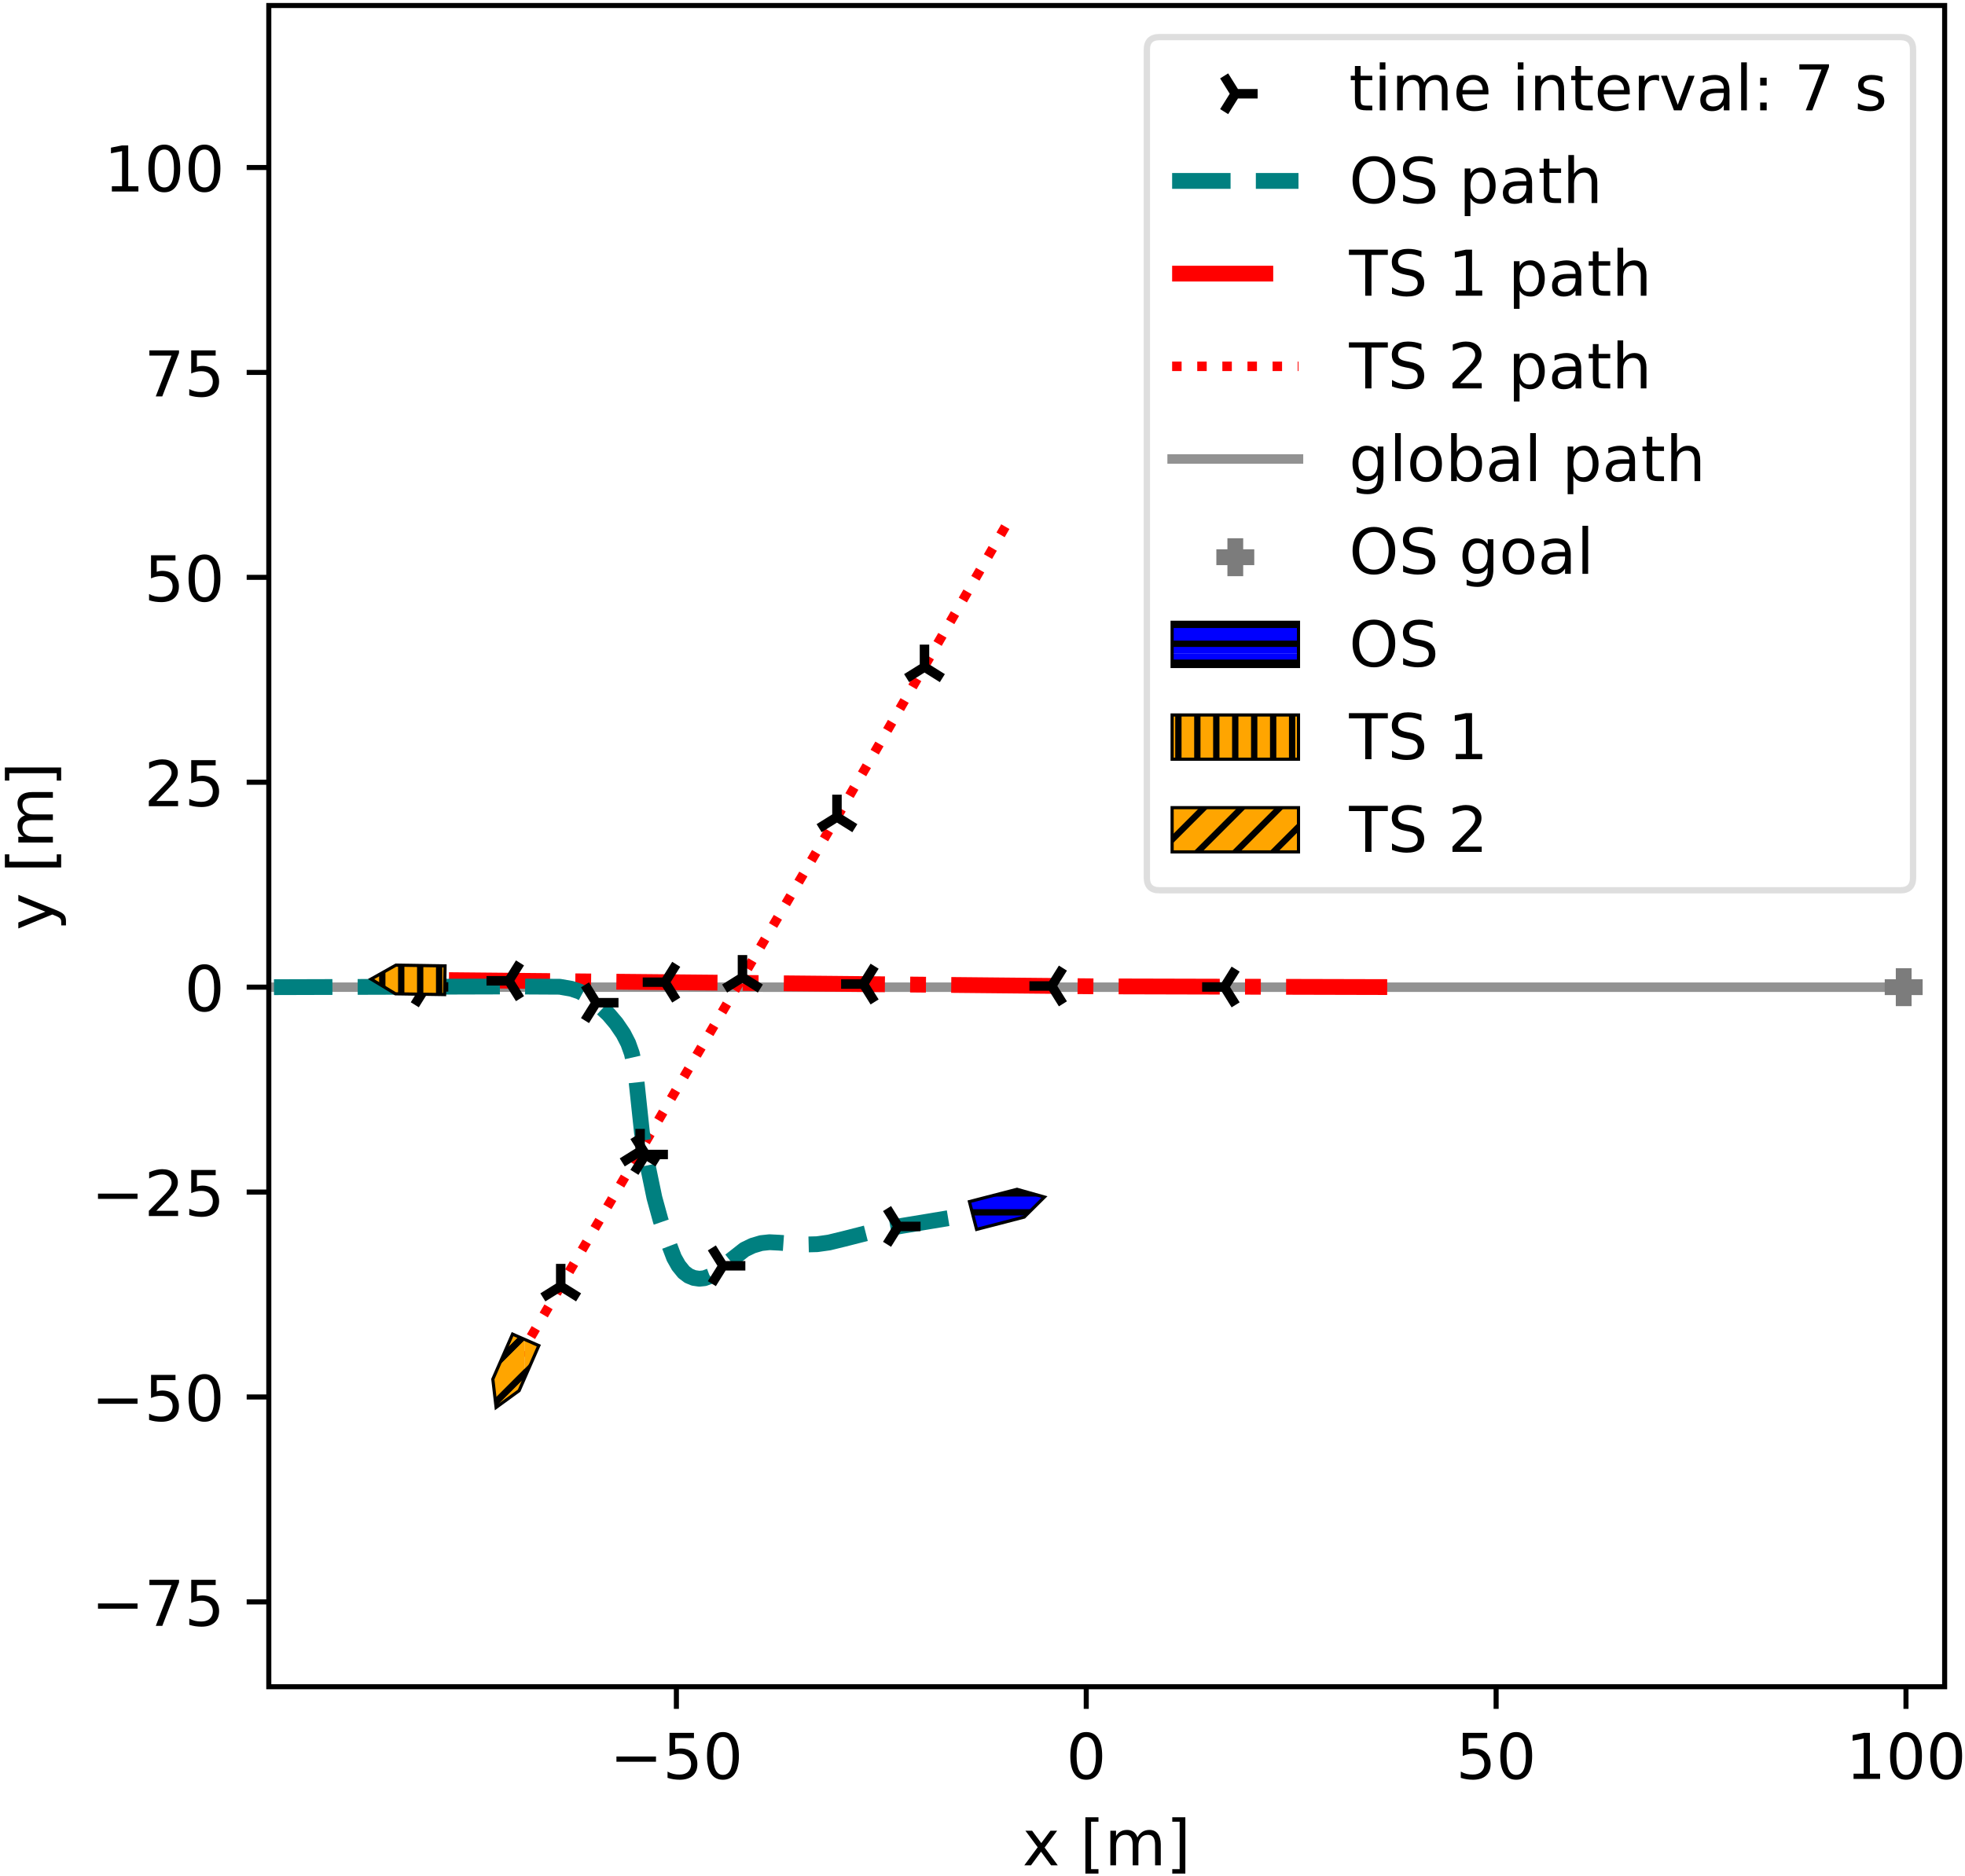 <svg xmlns="http://www.w3.org/2000/svg" xmlns:xlink="http://www.w3.org/1999/xlink" width="311pt" height="396" viewBox="0 0 311 297"><clipPath id="a"><path transform="matrix(1 0 0 -1 -61 305)" d="M0 0h460.8v345.6H0z"/></clipPath><g clip-path="url(#a)"><path d="M-61 305h460.8V-40.6H-61z" fill="#fff"/><path d="M42.542 266.984h265.236V.872H42.542z" fill="#fff"/><clipPath id="b"><path transform="matrix(1 0 0 -1 -61 305)" d="M103.542 38.016h265.236v266.112H103.542z"/></clipPath><g clip-path="url(#b)"><path stroke-width="1.5" stroke-linecap="square" stroke-linejoin="round" fill="none" stroke="#929292" d="m43.362 156.255 257.935.001"/></g><clipPath id="c"><path transform="matrix(1 0 0 -1 -61 305)" d="M103.542 38.016h265.236v266.112H103.542z"/></clipPath><g clip-path="url(#c)"><path stroke-width="2.5" stroke-dasharray="16,4,2.5,4" stroke-linejoin="round" fill="none" stroke="red" d="m219.55 156.24-45.79-.113-56.171-.547-51.076-.484"/></g><clipPath id="d"><path transform="matrix(1 0 0 -1 -61 305)" d="M103.542 38.016h265.236v266.112H103.542z"/></clipPath><g clip-path="url(#d)"><path stroke-width="1.5" stroke-dasharray="1.5,2.475" stroke-linejoin="round" fill="none" stroke="red" d="m159.113 83.36-24.89 42.972-30.967 52.585-21.617 36.73"/></g><clipPath id="e"><path transform="matrix(1 0 0 -1 -61 305)" d="M103.542 38.016h265.236v266.112H103.542z"/></clipPath><g clip-path="url(#e)"><path stroke-width="2.5" stroke-dasharray="9.25,4" stroke-linejoin="round" fill="none" stroke="teal" d="m43.362 156.255 37.348-.11 7.871.043 1.839.318 1.281.43 1.181.634 1.224.924 2.201 2.046 1.227 1.449 1.12 1.647.776 1.508.565 1.588.426 1.892.315 2.506.867 8.157.79 4.62 1.178 5.673.98 3.564 1.204 3.489.927 2.437.715 1.267.833 1.028.77.582.81.332.875.128.805-.083.848-.316.903-.602 4.594-3.618 1.283-.62 1.364-.404 1.306-.14 1.5.076 4.01.291 2.026-.052 1.902-.269 2.34-.57 5.663-1.443 3.565-.63 9.944-1.646 5.028-.96"/></g><clipPath id="f"><path transform="matrix(1 0 0 -1 -61 305)" d="M103.542 38.016h265.236v266.112H103.542z"/></clipPath><g clip-path="url(#f)"><clipPath id="g"><path transform="matrix(1 0 0 -1 67.415 156.213)" d="M-9.268-10.328h20.304v20.656H-9.268z"/></clipPath><g clip-path="url(#g)"><path d="M67.415 156.213h3.535m-3.535 0-1.768-2.829m1.768 2.829-1.768 2.828"/><path stroke-width="1.5" stroke-linejoin="round" fill="none" stroke="#000" d="M67.415 156.213h3.535m-3.535 0-1.768-2.829m1.768 2.829-1.768 2.828"/></g><clipPath id="h"><path transform="matrix(1 0 0 -1 94.355 158.713)" d="M-9.268-10.328h20.304v20.656H-9.268z"/></clipPath><g clip-path="url(#h)"><path d="M94.355 158.713h3.535m-3.535 0-1.768-2.828m1.768 2.828-1.768 2.829"/><path stroke-width="1.5" stroke-linejoin="round" fill="none" stroke="#000" d="M94.355 158.713h3.535m-3.535 0-1.768-2.828m1.768 2.828-1.768 2.829"/></g><clipPath id="i"><path transform="matrix(1 0 0 -1 102.177 182.736)" d="M-9.268-10.328h20.304v20.656H-9.268z"/></clipPath><g clip-path="url(#i)"><path d="M102.177 182.736h3.536m-3.536 0-1.767-2.828m1.767 2.828-1.767 2.829"/><path stroke-width="1.5" stroke-linejoin="round" fill="none" stroke="#000" d="M102.177 182.736h3.536m-3.536 0-1.767-2.828m1.767 2.828-1.767 2.829"/></g><clipPath id="j"><path transform="matrix(1 0 0 -1 114.43 200.353)" d="M-9.268-10.328h20.304v20.656H-9.268z"/></clipPath><g clip-path="url(#j)"><path d="M114.43 200.353h3.536m-3.536 0-1.767-2.828m1.767 2.828-1.767 2.829"/><path stroke-width="1.5" stroke-linejoin="round" fill="none" stroke="#000" d="M114.43 200.353h3.536m-3.536 0-1.767-2.828m1.767 2.828-1.767 2.829"/></g><clipPath id="k"><path transform="matrix(1 0 0 -1 142.16 194.127)" d="M-9.268-10.328h20.304v20.656H-9.268z"/></clipPath><g clip-path="url(#k)"><path d="M142.16 194.127h3.535m-3.535 0-1.768-2.829m1.768 2.829-1.768 2.828"/><path stroke-width="1.5" stroke-linejoin="round" fill="none" stroke="#000" d="M142.16 194.127h3.535m-3.535 0-1.768-2.829m1.768 2.829-1.768 2.828"/></g></g><clipPath id="l"><path transform="matrix(1 0 0 -1 -61 305)" d="M103.542 38.016h265.236v266.112H103.542z"/></clipPath><g clip-path="url(#l)"><clipPath id="m"><path transform="matrix(1 0 0 -1 193.795 156.224)" d="M-11.036-10.328H9.268v20.656h-20.304z"/></clipPath><g clip-path="url(#m)"><path d="M193.795 156.224h-3.536m3.536 0 1.768 2.829m-1.768-2.829 1.768-2.828"/><path stroke-width="1.5" stroke-linejoin="round" fill="none" stroke="#000" d="M193.795 156.224h-3.536m3.536 0 1.768 2.829m-1.768-2.829 1.768-2.828"/></g><clipPath id="n"><path transform="matrix(1 0 0 -1 166.46 156.065)" d="M-11.036-10.328H9.268v20.656h-20.304z"/></clipPath><g clip-path="url(#n)"><path d="M166.46 156.065h-3.536m3.535 0 1.768 2.828m-1.768-2.828 1.768-2.828"/><path stroke-width="1.5" stroke-linejoin="round" fill="none" stroke="#000" d="M166.46 156.065h-3.536m3.535 0 1.768 2.828m-1.768-2.828 1.768-2.828"/></g><clipPath id="o"><path transform="matrix(1 0 0 -1 136.657 155.764)" d="M-11.036-10.328H9.268v20.656h-20.304z"/></clipPath><g clip-path="url(#o)"><path d="M136.657 155.764h-3.535m3.535 0 1.768 2.828m-1.768-2.828 1.768-2.828"/><path stroke-width="1.5" stroke-linejoin="round" fill="none" stroke="#000" d="M136.657 155.764h-3.535m3.535 0 1.768 2.828m-1.768-2.828 1.768-2.828"/></g><clipPath id="p"><path transform="matrix(1 0 0 -1 105.26 155.467)" d="M-11.036-10.328H9.268v20.656h-20.304z"/></clipPath><g clip-path="url(#p)"><path d="M105.26 155.467h-3.536m3.536 0 1.767 2.828m-1.767-2.828 1.767-2.829"/><path stroke-width="1.5" stroke-linejoin="round" fill="none" stroke="#000" d="M105.26 155.467h-3.536m3.536 0 1.767 2.828m-1.767-2.828 1.767-2.829"/></g><clipPath id="q"><path transform="matrix(1 0 0 -1 80.532 155.244)" d="M-11.036-10.328H9.268v20.656h-20.304z"/></clipPath><g clip-path="url(#q)"><path d="M80.532 155.244h-3.535m3.535 0 1.768 2.828m-1.768-2.828 1.768-2.829"/><path stroke-width="1.5" stroke-linejoin="round" fill="none" stroke="#000" d="M80.532 155.244h-3.535m3.535 0 1.768 2.828m-1.768-2.828 1.768-2.829"/></g></g><clipPath id="r"><path transform="matrix(1 0 0 -1 -61 305)" d="M103.542 38.016h265.236v266.112H103.542z"/></clipPath><g clip-path="url(#r)"><clipPath id="s"><path transform="matrix(1 0 0 -1 146.318 105.572)" d="M-10.328-9.268h20.656v20.304h-20.656z"/></clipPath><g clip-path="url(#s)"><path d="M146.318 105.572v-3.536m0 3.536-2.829 1.767m2.829-1.767 2.828 1.767"/><path stroke-width="1.5" stroke-linejoin="round" fill="none" stroke="#000" d="M146.318 105.572v-3.536m0 3.536-2.829 1.767m2.829-1.767 2.828 1.767"/></g><clipPath id="t"><path transform="matrix(1 0 0 -1 132.467 129.321)" d="M-10.328-9.268h20.656v20.304h-20.656z"/></clipPath><g clip-path="url(#t)"><path d="M132.467 129.321v-3.535m0 3.535-2.828 1.768m2.828-1.768 2.829 1.768"/><path stroke-width="1.5" stroke-linejoin="round" fill="none" stroke="#000" d="M132.467 129.321v-3.535m0 3.535-2.828 1.768m2.828-1.768 2.829 1.768"/></g><clipPath id="u"><path transform="matrix(1 0 0 -1 117.511 154.703)" d="M-10.328-9.268h20.656v20.304h-20.656z"/></clipPath><g clip-path="url(#u)"><path d="M117.511 154.703v-3.536m0 3.536-2.828 1.768m2.828-1.768 2.829 1.768"/><path stroke-width="1.5" stroke-linejoin="round" fill="none" stroke="#000" d="M117.511 154.703v-3.536m0 3.536-2.828 1.768m2.828-1.768 2.829 1.768"/></g><clipPath id="v"><path transform="matrix(1 0 0 -1 101.31 182.225)" d="M-10.328-9.268h20.656v20.304h-20.656z"/></clipPath><g clip-path="url(#v)"><path d="M101.31 182.225v-3.535m0 3.535-2.828 1.768m2.829-1.768 2.828 1.768"/><path stroke-width="1.5" stroke-linejoin="round" fill="none" stroke="#000" d="M101.31 182.225v-3.535m0 3.535-2.828 1.768m2.829-1.768 2.828 1.768"/></g><clipPath id="w"><path transform="matrix(1 0 0 -1 88.746 203.589)" d="M-10.328-9.268h20.656v20.304h-20.656z"/></clipPath><g clip-path="url(#w)"><path d="M88.746 203.589v-3.536m0 3.536-2.828 1.768m2.828-1.768 2.828 1.768"/><path stroke-width="1.5" stroke-linejoin="round" fill="none" stroke="#000" d="M88.746 203.589v-3.536m0 3.536-2.828 1.768m2.828-1.768 2.828 1.768"/></g></g><clipPath id="x"><path transform="matrix(1 0 0 -1 -61 305)" d="M103.542 38.016h265.236v266.112H103.542z"/></clipPath><g clip-path="url(#x)"><path d="M298.297 156.256h6m-3 3v-6" fill="#7c7c7c"/><path stroke-width="2.5" stroke-linejoin="round" fill="none" stroke="#7c7c7c" d="M298.297 156.256h6m-3 3v-6"/></g><clipPath id="y"><path transform="matrix(1 0 0 -1 -61 305)" d="M103.542 38.016h265.236v266.112H103.542z"/></clipPath><g clip-path="url(#y)"><clipPath id="z"><path transform="matrix(1 0 0 -1 -61 305)" d="m214.43 114.802 1.136-4.397 7.537 1.95 3.2 3.172-4.337 1.224z"/></clipPath><g clip-path="url(#z)"><path d="M83 247.4h72v-72H83zM83 245.9h72m-72-3h72m-72-3h72m-72-3h72m-72-3h72m-72-3h72m-72-3h72m-72-3h72m-72-3h72m-72-3h72m-72-3h72m-72-3h72m-72-3h72m-72-3h72m-72-3h72m-72-3h72m-72-3h72m-72-3h72m-72-3h72m-72-3h72m-72-3h72m-72-3h72m-72-3h72m-72-3h72" fill="#00f"/><path stroke-miterlimit="10" fill="none" stroke="#000" d="M83 245.9h72m-72-3h72m-72-3h72m-72-3h72m-72-3h72m-72-3h72m-72-3h72m-72-3h72m-72-3h72m-72-3h72m-72-3h72m-72-3h72m-72-3h72m-72-3h72m-72-3h72m-72-3h72m-72-3h72m-72-3h72m-72-3h72m-72-3h72m-72-3h72m-72-3h72m-72-3h72m-72-3h72"/><path d="M155 247.4h72v-72h-72zM155 245.9h72m-72-3h72m-72-3h72m-72-3h72m-72-3h72m-72-3h72m-72-3h72m-72-3h72m-72-3h72m-72-3h72m-72-3h72m-72-3h72m-72-3h72m-72-3h72m-72-3h72m-72-3h72m-72-3h72m-72-3h72m-72-3h72m-72-3h72m-72-3h72m-72-3h72m-72-3h72m-72-3h72" fill="#00f"/><path stroke-miterlimit="10" fill="none" stroke="#000" d="M155 245.9h72m-72-3h72m-72-3h72m-72-3h72m-72-3h72m-72-3h72m-72-3h72m-72-3h72m-72-3h72m-72-3h72m-72-3h72m-72-3h72m-72-3h72m-72-3h72m-72-3h72m-72-3h72m-72-3h72m-72-3h72m-72-3h72m-72-3h72m-72-3h72m-72-3h72m-72-3h72m-72-3h72"/></g><path stroke-width=".5" stroke-miterlimit="10" fill="none" stroke="#000" d="m153.43 190.198 1.136 4.397 7.537-1.95 3.2-3.172-4.337-1.224z"/></g><clipPath id="A"><path transform="matrix(1 0 0 -1 -61 305)" d="M103.542 38.016h265.236v266.112H103.542z"/></clipPath><g clip-path="url(#A)"><clipPath id="B"><path transform="matrix(1 0 0 -1 -61 305)" d="m131.369 147.573.07 4.54-7.783.122-3.927-2.209 3.856-2.33z"/></clipPath><g clip-path="url(#B)"><path d="M11 175.4h72v-72H11zM12.5 175.4v-72m3 72v-72m3 72v-72m3 72v-72m3 72v-72m3 72v-72m3 72v-72m3 72v-72m3 72v-72m3 72v-72m3 72v-72m3 72v-72m3 72v-72m3 72v-72m3 72v-72m3 72v-72m3 72v-72m3 72v-72m3 72v-72m3 72v-72m3 72v-72m3 72v-72m3 72v-72m3 72v-72" fill="orange"/><path stroke-miterlimit="10" fill="none" stroke="#000" d="M12.5 175.4v-72m3 72v-72m3 72v-72m3 72v-72m3 72v-72m3 72v-72m3 72v-72m3 72v-72m3 72v-72m3 72v-72m3 72v-72m3 72v-72m3 72v-72m3 72v-72m3 72v-72m3 72v-72m3 72v-72m3 72v-72m3 72v-72m3 72v-72m3 72v-72m3 72v-72m3 72v-72m3 72v-72"/></g><path stroke-width=".5" stroke-miterlimit="10" fill="none" stroke="#000" d="m70.369 157.427.07-4.54-7.783-.122-3.927 2.209 3.856 2.33z"/></g><clipPath id="C"><path transform="matrix(1 0 0 -1 -61 305)" d="M103.542 38.016h265.236v266.112H103.542z"/></clipPath><g clip-path="url(#C)"><clipPath id="D"><path transform="matrix(1 0 0 -1 -61 305)" d="m146.28 92.009-4.16 1.82L139 86.7l.518-4.476 3.641 2.655z"/></clipPath><g clip-path="url(#D)"><path d="M11 247.4h72v-72H11zM-25 211.4l72-72m-69 75 72-72m-69 75 72-72m-69 75 72-72m-69 75 72-72m-69 75 72-72m-69 75 72-72m-69 75 72-72m-69 75 72-72m-69 75 72-72m-69 75 72-72m-69 75 72-72m-69 75 72-72m-69 75 72-72m-69 75 72-72m-69 75 72-72m-69 75 72-72m-69 75 72-72m-69 75 72-72m-69 75 72-72m-69 75 72-72m-69 75 72-72m-69 75 72-72m-69 75 72-72m-69 75 72-72" fill="orange"/><path stroke-miterlimit="10" fill="none" stroke="#000" d="m-25 211.4 72-72m-69 75 72-72m-69 75 72-72m-69 75 72-72m-69 75 72-72m-69 75 72-72m-69 75 72-72m-69 75 72-72m-69 75 72-72m-69 75 72-72m-69 75 72-72m-69 75 72-72m-69 75 72-72m-69 75 72-72m-69 75 72-72m-69 75 72-72m-69 75 72-72m-69 75 72-72m-69 75 72-72m-69 75 72-72m-69 75 72-72m-69 75 72-72m-69 75 72-72m-69 75 72-72m-69 75 72-72"/><path d="M83 247.4h72v-72H83zM47 211.4l72-72m-69 75 72-72m-69 75 72-72m-69 75 72-72m-69 75 72-72m-69 75 72-72m-69 75 72-72m-69 75 72-72m-69 75 72-72m-69 75 72-72m-69 75 72-72m-69 75 72-72m-69 75 72-72m-69 75 72-72m-69 75 72-72m-69 75 72-72m-69 75 72-72m-69 75 72-72m-69 75 72-72m-69 75 72-72m-69 75 72-72m-69 75 72-72m-69 75 72-72m-69 75 72-72m-69 75 72-72" fill="orange"/><path stroke-miterlimit="10" fill="none" stroke="#000" d="m47 211.4 72-72m-69 75 72-72m-69 75 72-72m-69 75 72-72m-69 75 72-72m-69 75 72-72m-69 75 72-72m-69 75 72-72m-69 75 72-72m-69 75 72-72m-69 75 72-72m-69 75 72-72m-69 75 72-72m-69 75 72-72m-69 75 72-72m-69 75 72-72m-69 75 72-72m-69 75 72-72m-69 75 72-72m-69 75 72-72m-69 75 72-72m-69 75 72-72m-69 75 72-72m-69 75 72-72m-69 75 72-72"/></g><path stroke-width=".5" stroke-miterlimit="10" fill="none" stroke="#000" d="m85.28 212.991-4.16-1.82L78 218.3l.518 4.476 3.641-2.655z"/></g><path stroke-width=".8" stroke-linejoin="round" fill="none" stroke="#000" d="M107.051 266.984v3.5"/><symbol id="E"><path transform="matrix(.001 0 0 .001 -.077 .013)" d="M108 729h387v-83H198V467c14 5 29 9 43 11s29 4 43 4c81 0 145-23 193-67 48-45 72-105 72-181 0-79-25-140-74-183S357-13 269-13c-31 0-62 3-94 7-32 5-64 12-98 23v99c29-16 59-28 91-36 31-8 64-11 99-11 56 0 101 14 134 44 32 30 49 70 49 121 0 50-17 90-49 120-33 30-78 45-134 45-26 0-53-3-79-9s-53-15-80-27v366z"/></symbol><symbol id="F"><path transform="matrix(.001 0 0 .001 -.066 .013)" d="M318 664c-51 0-89-25-115-75s-38-125-38-225 12-175 38-225 64-75 115-75 89 25 115 75c25 50 38 125 38 225s-13 175-38 225c-26 50-64 75-115 75zm0 78c81 0 143-33 187-97 43-65 65-159 65-281 0-123-22-217-65-281-44-64-106-96-188-96S173 19 130 83 66 241 66 364c0 122 21 216 64 281 43 64 106 97 188 97z"/></symbol><use xlink:href="#E" transform="matrix(10 0 0 -10 105.653 281.708)"/><use xlink:href="#F" transform="matrix(10 0 0 -10 111.903 281.708)"/><clipPath id="G"><path transform="matrix(.01 0 0 -.01 96.504 281.578)" d="M-1021-463h2815v1696h-2815z"/></clipPath><g clip-path="url(#G)"><path d="M97.564 278.028h6.26v.83h-6.26v-.83z"/></g><path stroke-width=".8" stroke-linejoin="round" fill="none" stroke="#000" d="M171.92 266.984v3.5"/><use xlink:href="#F" transform="matrix(10 0 0 -10 169.4 281.708)"/><path stroke-width=".8" stroke-linejoin="round" fill="none" stroke="#000" d="M236.79 266.984v3.5"/><use xlink:href="#E" transform="matrix(10 0 0 -10 231.2 281.708)"/><use xlink:href="#F" transform="matrix(10 0 0 -10 237.45 281.708)"/><path stroke-width=".8" stroke-linejoin="round" fill="none" stroke="#000" d="M301.66 266.984v3.5"/><symbol id="H"><path transform="translate(-.11) scale(.001)" d="M124 83h161v556l-175-35v90l174 35h99V83h161V0H124v83z"/></symbol><use xlink:href="#H" transform="matrix(10 0 0 -10 293.22 281.578)"/><use xlink:href="#F" transform="matrix(10 0 0 -10 299.14 281.708)"/><use xlink:href="#F" transform="matrix(10 0 0 -10 305.5 281.708)"/><symbol id="I"><path transform="translate(-.029) scale(.001)" d="M549 547 351 281 559 0H453L294 215 135 0H29l212 286L47 547h106l145-195 145 195h106z"/></symbol><symbol id="K"><path transform="matrix(.001 0 0 .001 -.086 .131)" d="M86 760h207v-70H176V-61h117v-70H86v891z"/></symbol><symbol id="L"><path transform="translate(-.091) scale(.001)" d="M520 442c22 40 49 69 80 89 31 19 68 29 111 29 56 0 100-20 131-60s47-97 47-170V0h-90v327c0 52-10 91-28 117-19 25-47 38-85 38-47 0-84-16-111-47s-40-73-40-126V0h-90v327c0 52-10 91-28 117-19 25-48 38-86 38-46 0-83-16-110-47s-40-73-40-126V0H91v547h90v-85c20 33 45 58 74 74 28 16 62 24 102 24s73-10 101-30 48-50 62-88z"/></symbol><symbol id="M"><path transform="matrix(.001 0 0 .001 -.097 .131)" d="M304 760v-891H97v70h117v751H97v70h207z"/></symbol><use xlink:href="#I" transform="matrix(10 0 0 -10 162.114 295.25)"/><use xlink:href="#J" transform="matrix(10 0 0 -10 167.744 295.25)"/><use xlink:href="#K" transform="matrix(10 0 0 -10 171.784 296.56)"/><use xlink:href="#L" transform="matrix(10 0 0 -10 175.734 295.25)"/><use xlink:href="#M" transform="matrix(10 0 0 -10 185.534 296.56)"/><path stroke-width=".8" stroke-linejoin="round" fill="none" stroke="#000" d="M42.542 253.555h-3.5"/><symbol id="N"><path transform="translate(-.082) scale(.001)" d="M82 729h469v-42L286 0H183l249 646H82v83z"/></symbol><use xlink:href="#N" transform="matrix(10 0 0 -10 23.647 257.352)"/><use xlink:href="#E" transform="matrix(10 0 0 -10 29.957 257.482)"/><clipPath id="O"><path transform="matrix(.01 0 0 -.01 14.448 257.352)" d="M-1021-463h2815v1696h-2815z"/></clipPath><g clip-path="url(#O)"><path d="M15.508 253.802h6.26v.83h-6.26v-.83z"/></g><path stroke-width=".8" stroke-linejoin="round" fill="none" stroke="#000" d="M42.542 221.12h-3.5"/><use xlink:href="#E" transform="matrix(10 0 0 -10 23.597 225.047)"/><use xlink:href="#F" transform="matrix(10 0 0 -10 29.847 225.047)"/><clipPath id="P"><path transform="matrix(.01 0 0 -.01 14.448 224.917)" d="M-1021-463h2815v1696h-2815z"/></clipPath><g clip-path="url(#P)"><path d="M15.508 221.367h6.26v.83h-6.26v-.83z"/></g><path stroke-width=".8" stroke-linejoin="round" fill="none" stroke="#000" d="M42.542 188.686h-3.5"/><symbol id="Q"><path transform="translate(-.073) scale(.001)" d="M192 83h344V0H73v83c37 38 88 90 153 156 64 65 105 107 122 126 32 35 54 65 66 90 12 24 19 49 19 73 0 38-14 70-41 94s-62 37-106 37c-31 0-64-6-98-16-34-11-71-27-110-49v100c40 16 77 28 111 36s66 12 95 12c75 0 135-19 180-57s68-88 68-151c0-30-6-59-17-85-11-27-31-59-61-95-8-10-34-37-78-82S271 164 192 83z"/></symbol><use xlink:href="#Q" transform="matrix(10 0 0 -10 23.557 192.483)"/><use xlink:href="#E" transform="matrix(10 0 0 -10 29.957 192.613)"/><clipPath id="R"><path transform="matrix(.01 0 0 -.01 14.448 192.483)" d="M-1021-463h2815v1696h-2815z"/></clipPath><g clip-path="url(#R)"><path d="M15.508 188.933h6.26v.83h-6.26v-.83z"/></g><path stroke-width=".8" stroke-linejoin="round" fill="none" stroke="#000" d="M42.542 156.251h-3.5"/><use xlink:href="#F" transform="matrix(10 0 0 -10 29.843 160.178)"/><path stroke-width=".8" stroke-linejoin="round" fill="none" stroke="#000" d="M42.542 123.816h-3.5"/><use xlink:href="#Q" transform="matrix(10 0 0 -10 23.553 127.613)"/><use xlink:href="#E" transform="matrix(10 0 0 -10 29.953 127.743)"/><path stroke-width=".8" stroke-linejoin="round" fill="none" stroke="#000" d="M42.542 91.382h-3.5"/><use xlink:href="#E" transform="matrix(10 0 0 -10 23.593 95.309)"/><use xlink:href="#F" transform="matrix(10 0 0 -10 29.843 95.309)"/><path stroke-width=".8" stroke-linejoin="round" fill="none" stroke="#000" d="M42.542 58.947h-3.5"/><use xlink:href="#N" transform="matrix(10 0 0 -10 23.643 62.744)"/><use xlink:href="#E" transform="matrix(10 0 0 -10 29.953 62.874)"/><path stroke-width=".8" stroke-linejoin="round" fill="none" stroke="#000" d="M42.542 26.512h-3.5"/><use xlink:href="#H" transform="matrix(10 0 0 -10 17.564 30.31)"/><use xlink:href="#F" transform="matrix(10 0 0 -10 23.484 30.44)"/><use xlink:href="#F" transform="matrix(10 0 0 -10 29.844 30.44)"/><symbol id="S"><path transform="matrix(.001 0 0 .001 -.03 .207)" d="M322-50c-26-64-51-107-75-127s-56-30-96-30H79v75h53c24 0 43 6 57 18s29 39 46 83l16 40L30 547h95l171-428 171 428h95L322-50z"/></symbol><use xlink:href="#S" transform="matrix(0 -10 -10 0 10.44 146.964)"/><use xlink:href="#J" transform="matrix(0 -10 -10 0 8.37 141.344)"/><use xlink:href="#K" transform="matrix(0 -10 -10 0 9.68 137.304)"/><use xlink:href="#L" transform="matrix(0 -10 -10 0 8.37 133.354)"/><use xlink:href="#M" transform="matrix(0 -10 -10 0 9.68 123.554)"/><path stroke-width=".8" stroke-linecap="square" stroke-miterlimit="10" fill="none" stroke="#000" d="M42.542 266.984V.872M307.778 266.984V.872M42.542 266.984h265.236M42.542.872h265.236"/><path d="M183.512 140.919h117.266c1.333 0 2-.667 2-2V7.872c0-1.333-.667-2-2-2H183.512c-1.333 0-2 .667-2 2v131.047c0 1.333.667 2 2 2z" fill="#fff" fill-opacity=".8"/><path stroke-miterlimit="10" fill="none" stroke="#d5d6d5" stroke-opacity=".8" d="M183.512 140.919h117.266c1.333 0 2-.667 2-2V7.872c0-1.333-.667-2-2-2H183.512c-1.333 0-2 .667-2 2v131.047c0 1.333.667 2 2 2z"/><path d="M195.512 14.84h3.536m-3.536 0-1.767-2.828m1.767 2.829-1.767 2.828"/><path stroke-width="1.5" stroke-linejoin="round" fill="none" stroke="#000" d="M195.512 14.84h3.536m-3.536 0-1.767-2.828m1.767 2.829-1.767 2.828"/><symbol id="T"><path transform="translate(-.027) scale(.001)" d="M183 702V547h185v-70H183V180c0-45 6-74 18-86 12-13 37-19 75-19h92V0h-92c-70 0-118 13-144 39s-39 73-39 141v297H27v70h66v155h90z"/></symbol><symbol id="U"><path transform="translate(-.094) scale(.001)" d="M94 547h90V0H94v547zm0 213h90V646H94v114z"/></symbol><symbol id="V"><path transform="matrix(.001 0 0 .001 -.055 .013)" d="M562 296v-44H149c4-62 22-110 56-142 33-32 79-48 139-48 34 0 68 4 100 12s65 21 97 39V28c-32-14-65-25-99-31s-69-10-103-10c-88 0-157 25-208 75S55 181 55 268c0 89 24 160 72 213 48 52 114 79 196 79 74 0 132-24 175-71 42-48 64-112 64-193zm-90 26c-1 49-15 88-41 118-27 29-63 44-107 44-50 0-90-15-120-43s-48-68-52-119h320z"/></symbol><symbol id="W"><path transform="translate(-.091) scale(.001)" d="M549 330V0h-90v327c0 52-11 90-31 116s-50 39-90 39c-49 0-87-16-115-47s-42-73-42-126V0H91v547h90v-85c21 32 46 57 76 73 29 16 63 25 101 25 62 0 110-20 142-59s49-96 49-171z"/></symbol><symbol id="X"><path transform="translate(-.091) scale(.001)" d="M411 463c-10 6-21 10-33 13-12 2-25 4-39 4-51 0-90-17-117-50-28-33-41-80-41-142V0H91v547h90v-85c18 33 43 58 73 74s67 24 111 24c6 0 13-1 21-1 7-1 15-2 25-4v-92z"/></symbol><symbol id="Y"><path transform="translate(-.03) scale(.001)" d="M30 547h95L296 88l171 459h95L357 0H235L30 547z"/></symbol><symbol id="Z"><path transform="matrix(.001 0 0 .001 -.06 .013)" d="M343 275c-73 0-123-9-151-25-28-17-42-45-42-85 0-32 10-58 31-76 21-19 50-28 86-28 50 0 90 17 120 53 30 35 45 82 45 141v20h-89zm179 37V0h-90v83c-21-34-47-58-77-73s-68-23-112-23c-56 0-101 15-134 46s-49 73-49 126c0 61 20 107 62 139 41 31 102 47 184 47h126v9c0 41-14 73-41 96-27 22-65 34-114 34-32 0-62-4-92-12s-58-19-85-33v83c32 12 64 22 95 28s61 10 91 10c79 0 138-21 177-62s59-103 59-186z"/></symbol><symbol id="aa"><path transform="translate(-.094) scale(.001)" d="M94 760h90V0H94v760z"/></symbol><symbol id="ab"><path transform="translate(-.117) scale(.001)" d="M117 124h103V0H117v124zm0 393h103V393H117v124z"/></symbol><symbol id="ac"><path transform="matrix(.001 0 0 .001 -.054 .013)" d="M443 531v-85c-26 12-52 22-79 29-28 6-56 10-85 10-45 0-79-7-101-21s-33-34-33-61c0-21 8-37 24-49s48-24 96-34l31-7c64-14 109-34 136-58 26-25 40-60 40-104 0-51-20-91-60-120-40-30-96-44-166-44-30 0-60 3-92 8S89 8 54 20v93c33-18 66-31 98-39 32-9 64-13 96-13 42 0 75 7 98 21 22 14 34 35 34 62 0 24-9 43-25 56s-52 26-108 38l-31 7c-56 12-97 30-121 54-25 24-37 57-37 100 0 51 18 91 54 119s88 42 156 42c33 0 64-3 94-8 29-5 56-12 81-21z"/></symbol><use xlink:href="#T" transform="matrix(10 0 0 -10 213.782 17.466)"/><use xlink:href="#U" transform="matrix(10 0 0 -10 218.372 17.466)"/><use xlink:href="#L" transform="matrix(10 0 0 -10 221.122 17.466)"/><use xlink:href="#V" transform="matrix(10 0 0 -10 230.502 17.596)"/><use xlink:href="#J" transform="matrix(10 0 0 -10 236.102 17.466)"/><use xlink:href="#U" transform="matrix(10 0 0 -10 240.222 17.466)"/><use xlink:href="#W" transform="matrix(10 0 0 -10 242.972 17.466)"/><use xlink:href="#T" transform="matrix(10 0 0 -10 248.672 17.466)"/><use xlink:href="#V" transform="matrix(10 0 0 -10 252.872 17.596)"/><use xlink:href="#X" transform="matrix(10 0 0 -10 259.382 17.466)"/><use xlink:href="#Y" transform="matrix(10 0 0 -10 262.882 17.466)"/><use xlink:href="#Z" transform="matrix(10 0 0 -10 269.102 17.596)"/><use xlink:href="#aa" transform="matrix(10 0 0 -10 275.572 17.466)"/><use xlink:href="#ab" transform="matrix(10 0 0 -10 278.582 17.466)"/><use xlink:href="#J" transform="matrix(10 0 0 -10 280.782 17.466)"/><use xlink:href="#N" transform="matrix(10 0 0 -10 284.782 17.466)"/><use xlink:href="#J" transform="matrix(10 0 0 -10 290.322 17.466)"/><use xlink:href="#ac" transform="matrix(10 0 0 -10 294.042 17.596)"/><path stroke-width="2.5" stroke-dasharray="9.25,4" stroke-linejoin="round" fill="none" stroke="teal" d="M185.512 28.638h20"/><symbol id="ad"><path transform="matrix(.001 0 0 .001 -.056 .013)" d="M394 662c-72 0-129-27-171-80-42-54-63-126-63-218s21-165 63-218c42-54 99-80 171-80 71 0 128 26 170 80 42 53 63 126 63 218s-21 164-63 218c-42 53-99 80-170 80zm0 80c102 0 183-35 245-103 61-68 92-160 92-275 0-116-31-207-92-275C577 21 496-13 394-13 291-13 209 21 148 89c-62 68-92 159-92 275 0 115 30 207 92 275 61 68 143 103 246 103z"/></symbol><symbol id="ae"><path transform="matrix(.001 0 0 .001 -.066 .013)" d="M535 705v-96c-38 18-73 31-106 40-34 8-66 13-96 13-54 0-96-11-125-31-29-21-43-51-43-89 0-32 9-57 29-73 19-17 56-30 110-40l60-12c73-14 127-39 162-74 35-36 53-83 53-142 0-71-24-124-71-160-48-36-117-54-208-54-35 0-72 4-111 11S110 16 69 32v102c40-23 79-40 117-51 38-12 76-17 114-17 56 0 99 11 130 33 30 22 46 53 46 95 0 36-11 64-33 84s-58 35-108 45l-60 12c-74 14-127 37-160 69-33 31-49 74-49 130 0 64 22 115 68 152 45 37 108 56 188 56 34 0 68-3 104-9 35-6 71-16 109-28z"/></symbol><symbol id="af"><path transform="matrix(.001 0 0 .001 -.091 .207)" d="M181 82v-289H91v754h90v-83c18 32 42 56 71 72s64 24 104 24c66 0 120-27 162-79 41-53 62-122 62-208s-21-156-62-208c-42-52-96-78-162-78-40 0-75 8-104 23s-53 39-71 72zm306 191c0 66-14 117-41 155-28 38-65 57-112 57-48 0-85-19-112-57-28-38-41-89-41-155s13-118 41-156c27-38 64-56 112-56 47 0 84 18 112 56 27 38 41 90 41 156z"/></symbol><symbol id="ag"><path transform="translate(-.091) scale(.001)" d="M549 330V0h-90v327c0 52-11 90-31 116s-50 39-90 39c-49 0-87-16-115-47s-42-73-42-126V0H91v760h90V462c21 32 46 57 76 73 29 16 63 25 101 25 62 0 110-20 142-59s49-96 49-171z"/></symbol><use xlink:href="#ad" transform="matrix(10 0 0 -10 214.072 32.268)"/><use xlink:href="#ae" transform="matrix(10 0 0 -10 222.042 32.268)"/><use xlink:href="#J" transform="matrix(10 0 0 -10 227.732 32.138)"/><use xlink:href="#af" transform="matrix(10 0 0 -10 231.822 34.208)"/><use xlink:href="#Z" transform="matrix(10 0 0 -10 237.862 32.268)"/><use xlink:href="#T" transform="matrix(10 0 0 -10 243.662 32.138)"/><use xlink:href="#ag" transform="matrix(10 0 0 -10 248.222 32.138)"/><path stroke-width="2.5" stroke-dasharray="16,4,2.5,4" stroke-linejoin="round" fill="none" stroke="red" d="M185.512 43.31h20"/><symbol id="ah"><path transform="translate(.002) scale(.001)" d="M-2 729h616v-83H355V0h-99v646H-2v83z"/></symbol><use xlink:href="#ah" transform="matrix(10 0 0 -10 213.492 46.81)"/><use xlink:href="#ae" transform="matrix(10 0 0 -10 220.282 46.94)"/><use xlink:href="#J" transform="matrix(10 0 0 -10 225.972 46.81)"/><use xlink:href="#H" transform="matrix(10 0 0 -10 230.252 46.81)"/><use xlink:href="#J" transform="matrix(10 0 0 -10 235.512 46.81)"/><use xlink:href="#af" transform="matrix(10 0 0 -10 239.602 48.88)"/><use xlink:href="#Z" transform="matrix(10 0 0 -10 245.642 46.94)"/><use xlink:href="#T" transform="matrix(10 0 0 -10 251.442 46.81)"/><use xlink:href="#ag" transform="matrix(10 0 0 -10 256.002 46.81)"/><path stroke-width="1.5" stroke-dasharray="1.5,2.475" stroke-linejoin="round" fill="none" stroke="red" d="M185.512 57.981h20"/><use xlink:href="#ah" transform="matrix(10 0 0 -10 213.492 61.481)"/><use xlink:href="#ae" transform="matrix(10 0 0 -10 220.282 61.611)"/><use xlink:href="#J" transform="matrix(10 0 0 -10 225.972 61.481)"/><use xlink:href="#Q" transform="matrix(10 0 0 -10 229.882 61.481)"/><use xlink:href="#J" transform="matrix(10 0 0 -10 235.512 61.481)"/><use xlink:href="#af" transform="matrix(10 0 0 -10 239.602 63.551)"/><use xlink:href="#Z" transform="matrix(10 0 0 -10 245.642 61.611)"/><use xlink:href="#T" transform="matrix(10 0 0 -10 251.442 61.481)"/><use xlink:href="#ag" transform="matrix(10 0 0 -10 256.002 61.481)"/><path stroke-width="1.5" stroke-linecap="square" stroke-linejoin="round" fill="none" stroke="#929292" d="M185.512 72.653h20"/><symbol id="ai"><path transform="matrix(.001 0 0 .001 -.055 .207)" d="M454 280c0 64-14 115-40 151-27 36-65 54-113 54s-86-18-113-54-40-87-40-151c0-65 13-115 40-151s65-54 113-54 86 18 113 54c26 36 40 86 40 151zm90-212c0-92-21-161-62-207-42-45-105-68-190-68-32 0-61 3-89 7-28 5-56 12-82 22v87c26-14 52-24 78-31s52-11 79-11c58 0 102 16 132 46 29 31 44 77 44 139v44c-19-32-43-56-72-72S319 0 279 0c-68 0-122 25-163 76S55 195 55 280c0 84 20 152 61 203s95 77 163 77c40 0 74-8 103-24s53-40 72-72v83h90V68z"/></symbol><symbol id="aj"><path transform="matrix(.001 0 0 .001 -.055 .013)" d="M306 484c-48 0-86-19-114-57s-42-89-42-154c0-66 13-117 41-155s66-56 115-56c48 0 86 18 114 56s42 89 42 155c0 64-14 116-42 154s-66 57-114 57zm0 76c78 0 139-26 184-76 44-51 67-121 67-211s-23-160-67-210c-45-51-106-76-184-76-79 0-141 25-185 76-44 50-66 120-66 210s22 160 66 211c44 50 106 76 185 76z"/></symbol><symbol id="ak"><path transform="matrix(.001 0 0 .001 -.091 .013)" d="M487 273c0 66-14 117-41 155-28 38-65 57-112 57-48 0-85-19-112-57-28-38-41-89-41-155s13-118 41-156c27-38 64-56 112-56 47 0 84 18 112 56 27 38 41 90 41 156zM181 464c18 32 42 56 71 72s64 24 104 24c66 0 120-27 162-79 41-53 62-122 62-208s-21-156-62-208c-42-52-96-78-162-78-40 0-75 8-104 23s-53 39-71 72V0H91v760h90V464z"/></symbol><use xlink:href="#ai" transform="matrix(10 0 0 -10 214.062 78.223)"/><use xlink:href="#aa" transform="matrix(10 0 0 -10 220.802 76.153)"/><use xlink:href="#aj" transform="matrix(10 0 0 -10 223.192 76.283)"/><use xlink:href="#ak" transform="matrix(10 0 0 -10 229.672 76.283)"/><use xlink:href="#Z" transform="matrix(10 0 0 -10 235.712 76.283)"/><use xlink:href="#aa" transform="matrix(10 0 0 -10 242.182 76.153)"/><use xlink:href="#J" transform="matrix(10 0 0 -10 244.022 76.153)"/><use xlink:href="#af" transform="matrix(10 0 0 -10 248.112 78.223)"/><use xlink:href="#Z" transform="matrix(10 0 0 -10 254.152 76.283)"/><use xlink:href="#T" transform="matrix(10 0 0 -10 259.952 76.153)"/><use xlink:href="#ag" transform="matrix(10 0 0 -10 264.512 76.153)"/><path d="M192.512 88.2h6m-3 3v-6" fill="#7c7c7c"/><path stroke-width="2.5" stroke-linejoin="round" fill="none" stroke="#7c7c7c" d="M192.512 88.2h6m-3 3v-6"/><use xlink:href="#ad" transform="matrix(10 0 0 -10 214.072 90.955)"/><use xlink:href="#ae" transform="matrix(10 0 0 -10 222.042 90.955)"/><use xlink:href="#J" transform="matrix(10 0 0 -10 227.732 90.825)"/><use xlink:href="#ai" transform="matrix(10 0 0 -10 231.462 92.895)"/><use xlink:href="#aj" transform="matrix(10 0 0 -10 237.812 90.955)"/><use xlink:href="#Z" transform="matrix(10 0 0 -10 243.982 90.955)"/><use xlink:href="#aa" transform="matrix(10 0 0 -10 250.452 90.825)"/><clipPath id="al"><path transform="matrix(1 0 0 -1 -61 305)" d="M246.512 199.503h20v7h-20z"/></clipPath><g clip-path="url(#al)"><path d="M155 175.4h72v-72h-72zM155 173.9h72m-72-3h72m-72-3h72m-72-3h72m-72-3h72m-72-3h72m-72-3h72m-72-3h72m-72-3h72m-72-3h72m-72-3h72m-72-3h72m-72-3h72m-72-3h72m-72-3h72m-72-3h72m-72-3h72m-72-3h72m-72-3h72m-72-3h72m-72-3h72m-72-3h72m-72-3h72m-72-3h72" fill="#00f"/><path stroke-miterlimit="10" fill="none" stroke="#000" d="M155 173.9h72m-72-3h72m-72-3h72m-72-3h72m-72-3h72m-72-3h72m-72-3h72m-72-3h72m-72-3h72m-72-3h72m-72-3h72m-72-3h72m-72-3h72m-72-3h72m-72-3h72m-72-3h72m-72-3h72m-72-3h72m-72-3h72m-72-3h72m-72-3h72m-72-3h72m-72-3h72m-72-3h72"/><path d="M155 103.4h72v-72h-72zM155 101.9h72m-72-3h72m-72-3h72m-72-3h72m-72-3h72m-72-3h72m-72-3h72m-72-3h72m-72-3h72m-72-3h72m-72-3h72m-72-3h72m-72-3h72m-72-3h72m-72-3h72m-72-3h72m-72-3h72m-72-3h72m-72-3h72m-72-3h72m-72-3h72m-72-3h72m-72-3h72m-72-3h72" fill="#00f"/><path stroke-miterlimit="10" fill="none" stroke="#000" d="M155 101.9h72m-72-3h72m-72-3h72m-72-3h72m-72-3h72m-72-3h72m-72-3h72m-72-3h72m-72-3h72m-72-3h72m-72-3h72m-72-3h72m-72-3h72m-72-3h72m-72-3h72m-72-3h72m-72-3h72m-72-3h72m-72-3h72m-72-3h72m-72-3h72m-72-3h72m-72-3h72m-72-3h72"/></g><path stroke-width=".5" stroke-miterlimit="10" fill="none" stroke="#000" d="M185.512 105.497h20v-7h-20z"/><use xlink:href="#ad" transform="matrix(10 0 0 -10 214.072 105.627)"/><use xlink:href="#ae" transform="matrix(10 0 0 -10 222.042 105.627)"/><clipPath id="am"><path transform="matrix(1 0 0 -1 -61 305)" d="M246.512 184.831h20v7h-20z"/></clipPath><g clip-path="url(#am)"><path d="M155 175.4h72v-72h-72zM156.5 175.4v-72m3 72v-72m3 72v-72m3 72v-72m3 72v-72m3 72v-72m3 72v-72m3 72v-72m3 72v-72m3 72v-72m3 72v-72m3 72v-72m3 72v-72m3 72v-72m3 72v-72m3 72v-72m3 72v-72m3 72v-72m3 72v-72m3 72v-72m3 72v-72m3 72v-72m3 72v-72m3 72v-72" fill="orange"/><path stroke-miterlimit="10" fill="none" stroke="#000" d="M156.5 175.4v-72m3 72v-72m3 72v-72m3 72v-72m3 72v-72m3 72v-72m3 72v-72m3 72v-72m3 72v-72m3 72v-72m3 72v-72m3 72v-72m3 72v-72m3 72v-72m3 72v-72m3 72v-72m3 72v-72m3 72v-72m3 72v-72m3 72v-72m3 72v-72m3 72v-72m3 72v-72m3 72v-72"/></g><path stroke-width=".5" stroke-miterlimit="10" fill="none" stroke="#000" d="M185.512 120.169h20v-7h-20z"/><use xlink:href="#ah" transform="matrix(10 0 0 -10 213.492 120.169)"/><use xlink:href="#ae" transform="matrix(10 0 0 -10 220.282 120.299)"/><use xlink:href="#J" transform="matrix(10 0 0 -10 225.972 120.169)"/><use xlink:href="#H" transform="matrix(10 0 0 -10 230.252 120.169)"/><clipPath id="an"><path transform="matrix(1 0 0 -1 -61 305)" d="M246.512 170.16h20v7h-20z"/></clipPath><g clip-path="url(#an)"><path d="M155 175.4h72v-72h-72zM119 139.4l72-72m-69 75 72-72m-69 75 72-72m-69 75 72-72m-69 75 72-72m-69 75 72-72m-69 75 72-72m-69 75 72-72m-69 75 72-72m-69 75 72-72m-69 75 72-72m-69 75 72-72m-69 75 72-72m-69 75 72-72m-69 75 72-72m-69 75 72-72m-69 75 72-72m-69 75 72-72m-69 75 72-72m-69 75 72-72m-69 75 72-72m-69 75 72-72m-69 75 72-72m-69 75 72-72m-69 75 72-72" fill="orange"/><path stroke-miterlimit="10" fill="none" stroke="#000" d="m119 139.4 72-72m-69 75 72-72m-69 75 72-72m-69 75 72-72m-69 75 72-72m-69 75 72-72m-69 75 72-72m-69 75 72-72m-69 75 72-72m-69 75 72-72m-69 75 72-72m-69 75 72-72m-69 75 72-72m-69 75 72-72m-69 75 72-72m-69 75 72-72m-69 75 72-72m-69 75 72-72m-69 75 72-72m-69 75 72-72m-69 75 72-72m-69 75 72-72m-69 75 72-72m-69 75 72-72m-69 75 72-72"/></g><path stroke-width=".5" stroke-miterlimit="10" fill="none" stroke="#000" d="M185.512 134.84h20v-7h-20z"/><use xlink:href="#ah" transform="matrix(10 0 0 -10 213.492 134.84)"/><use xlink:href="#ae" transform="matrix(10 0 0 -10 220.282 134.97)"/><use xlink:href="#J" transform="matrix(10 0 0 -10 225.972 134.84)"/><use xlink:href="#Q" transform="matrix(10 0 0 -10 229.882 134.84)"/></g></svg>